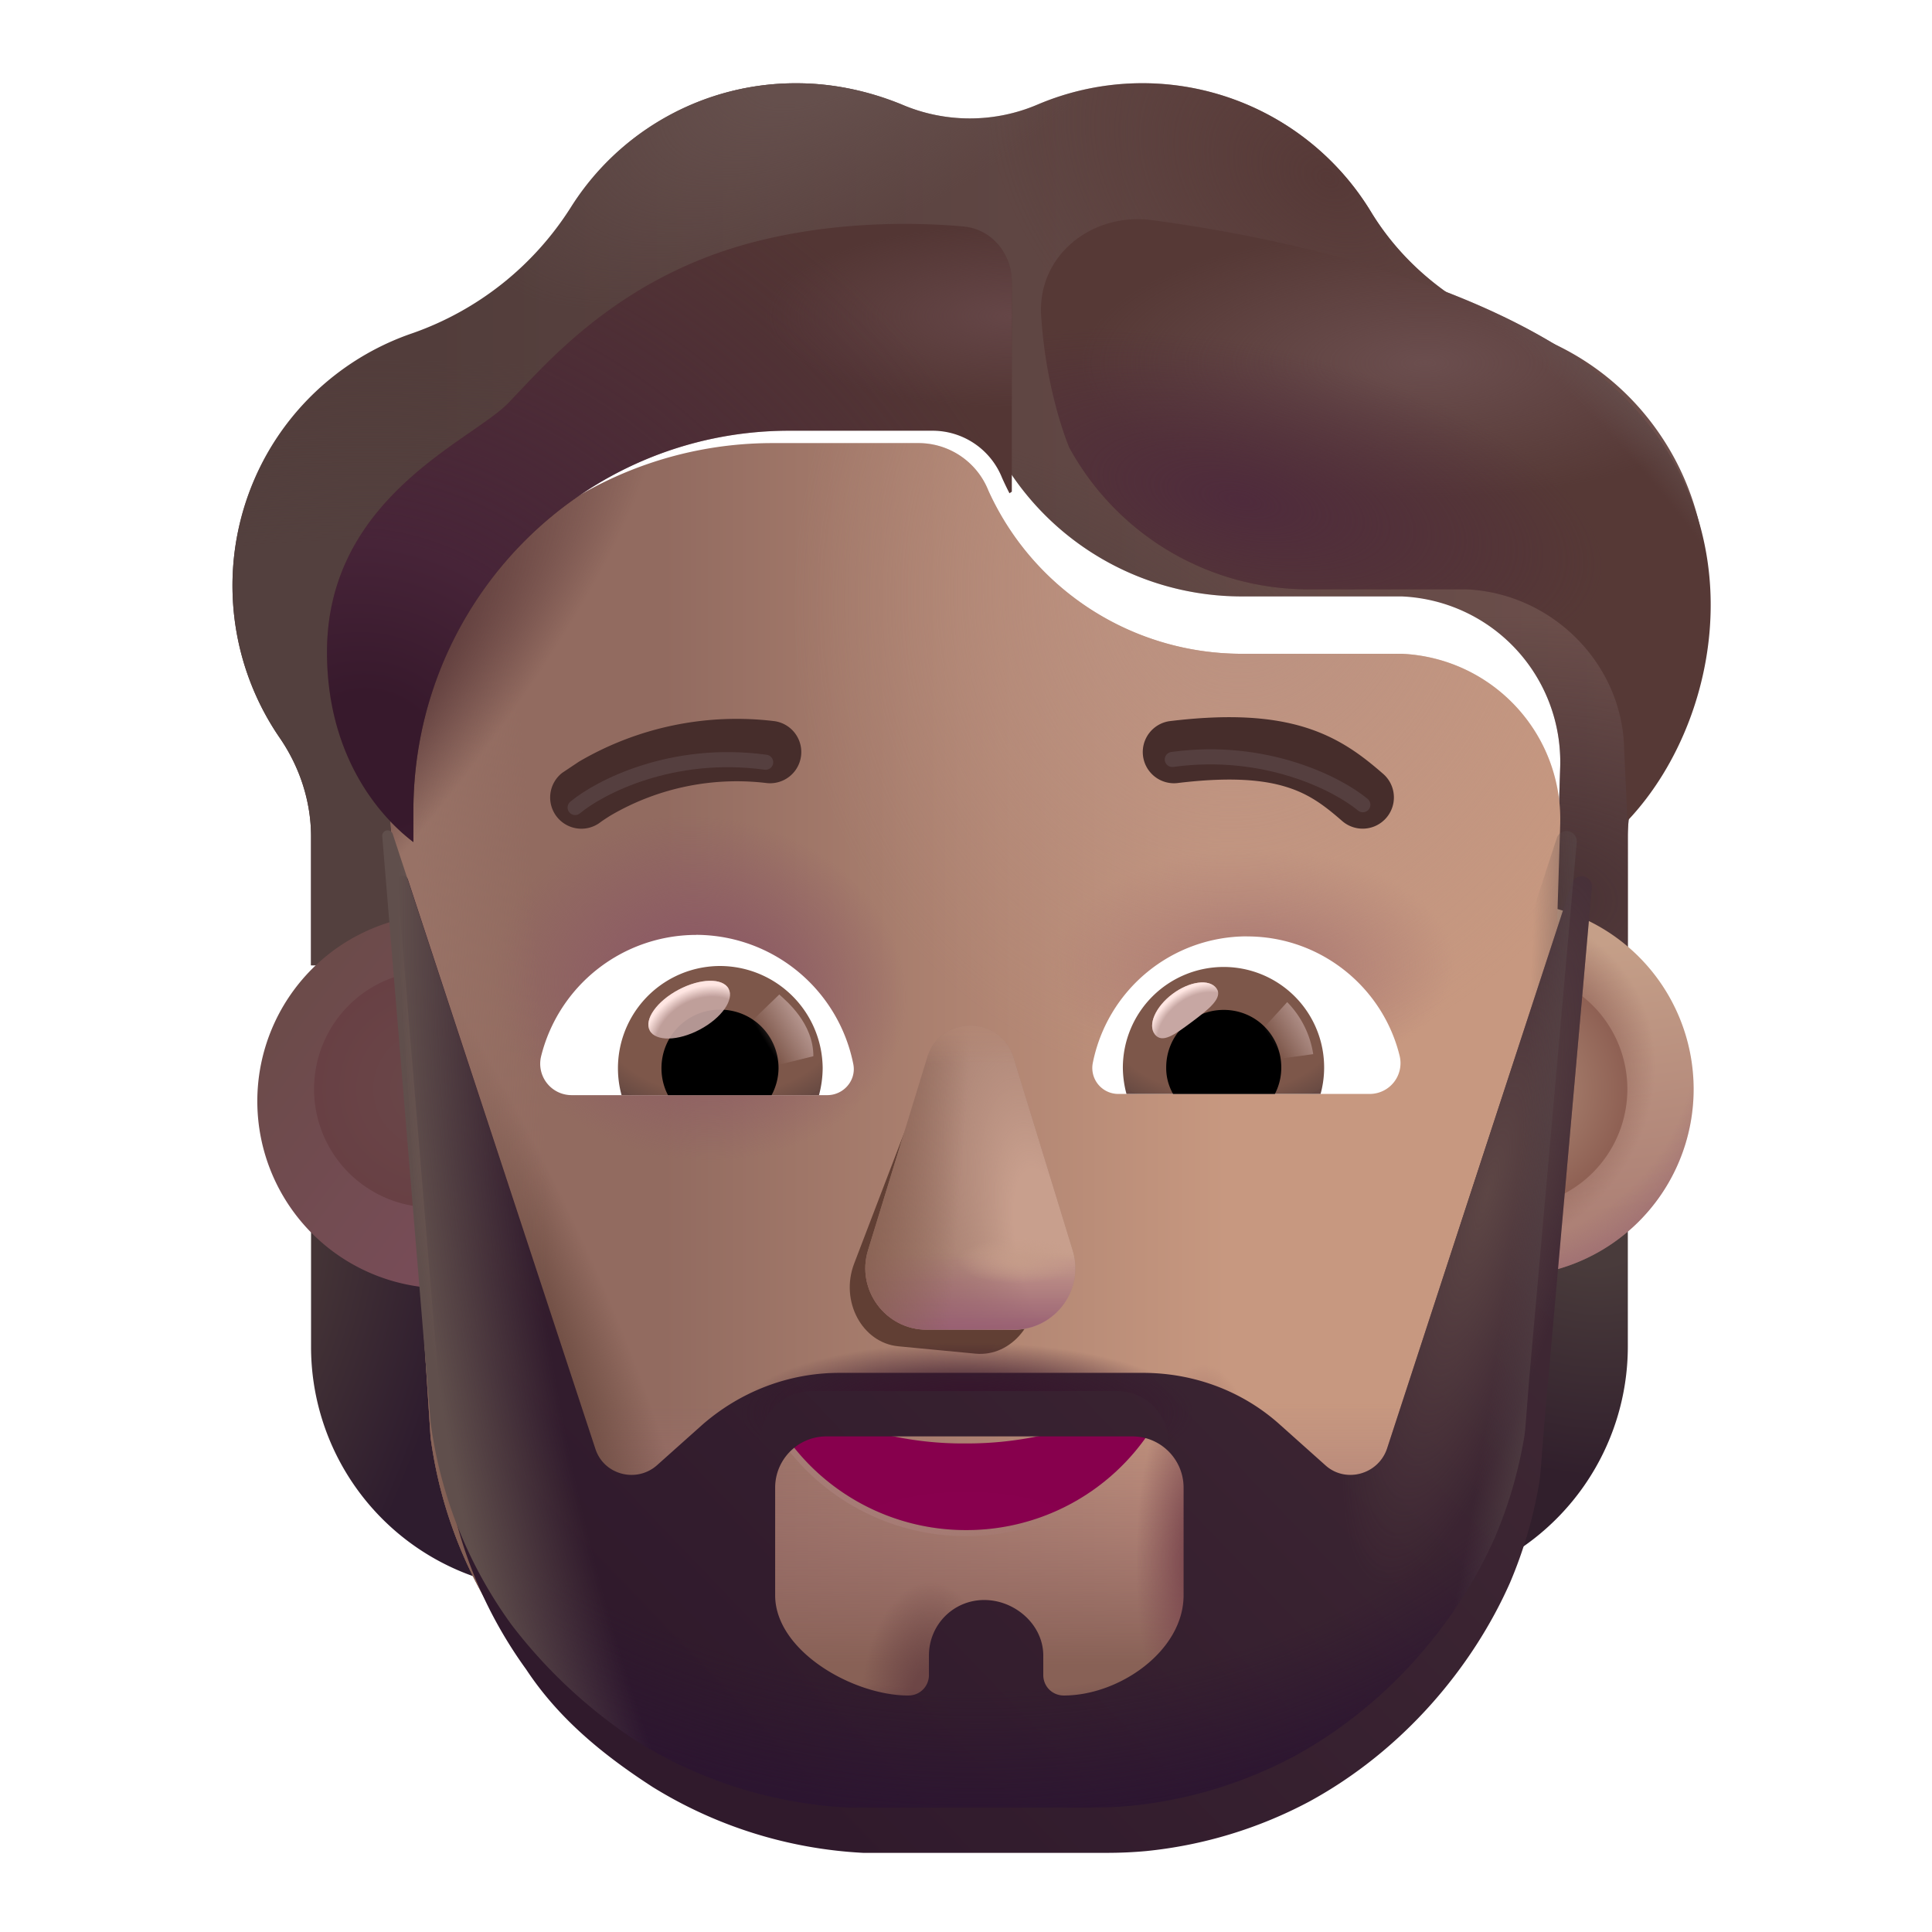 <svg xmlns="http://www.w3.org/2000/svg" fill="none" viewBox="0 0 32 32"><path fill="url(#person-beard-medium_svg__a)" d="M24.339 26.084a4.04 4.04 0 0 0 2.623-3.785v-2.3H24.34z"/><g filter="url(#person-beard-medium_svg__b)"><path fill="url(#person-beard-medium_svg__c)" d="M6.685 16.689H5.152v-2.13c0-.59-.19-1.16-.52-1.64a4.45 4.45 0 0 1-.27-4.59 4.4 4.4 0 0 1 2.47-2.11 5.1 5.1 0 0 0 2.62-2.08 4.4 4.4 0 0 1 3.74-2.06c.61 0 1.2.13 1.74.35.72.31 1.54.31 2.26 0a4.432 4.432 0 0 1 5.51 1.77c.58.96 1.51 1.65 2.57 2.01.98.33 1.84 1 2.4 1.97a4.43 4.43 0 0 1-.2 4.74c-.33.48-.51 1.06-.51 1.64v2.13H25.71l.105-1.69h-.023l.05-1.6a2.745 2.745 0 0 0-2.62-2.82h-2.65c-1.81 0-3.45-1.05-4.2-2.7-.19-.48-.65-.79-1.16-.79h-2.42a6.33 6.33 0 0 0-6.328 6.193z"/><path fill="url(#person-beard-medium_svg__d)" d="M6.685 16.689H5.152v-2.13c0-.59-.19-1.16-.52-1.64a4.45 4.45 0 0 1-.27-4.59 4.4 4.4 0 0 1 2.47-2.11 5.1 5.1 0 0 0 2.62-2.08 4.4 4.4 0 0 1 3.74-2.06c.61 0 1.2.13 1.74.35.72.31 1.54.31 2.26 0a4.432 4.432 0 0 1 5.51 1.77c.58.96 1.51 1.65 2.57 2.01.98.33 1.84 1 2.4 1.97a4.43 4.43 0 0 1-.2 4.74c-.33.48-.51 1.06-.51 1.64v2.13H25.71l.105-1.69h-.023l.05-1.6a2.745 2.745 0 0 0-2.62-2.82h-2.65c-1.81 0-3.45-1.05-4.2-2.7-.19-.48-.65-.79-1.16-.79h-2.42a6.33 6.33 0 0 0-6.328 6.193z"/><path fill="url(#person-beard-medium_svg__e)" d="M6.685 16.689H5.152v-2.13c0-.59-.19-1.16-.52-1.64a4.45 4.45 0 0 1-.27-4.59 4.4 4.4 0 0 1 2.47-2.11 5.1 5.1 0 0 0 2.62-2.08 4.4 4.4 0 0 1 3.74-2.06c.61 0 1.2.13 1.74.35.72.31 1.54.31 2.26 0a4.432 4.432 0 0 1 5.51 1.77c.58.96 1.51 1.65 2.57 2.01.98.33 1.84 1 2.4 1.97a4.43 4.43 0 0 1-.2 4.74c-.33.48-.51 1.06-.51 1.64v2.13H25.71l.105-1.69h-.023l.05-1.6a2.745 2.745 0 0 0-2.62-2.82h-2.65c-1.81 0-3.45-1.05-4.2-2.7-.19-.48-.65-.79-1.16-.79h-2.42a6.33 6.33 0 0 0-6.328 6.193z"/><path fill="url(#person-beard-medium_svg__f)" d="M6.685 16.689H5.152v-2.13c0-.59-.19-1.16-.52-1.64a4.45 4.45 0 0 1-.27-4.59 4.4 4.4 0 0 1 2.47-2.11 5.1 5.1 0 0 0 2.62-2.08 4.4 4.4 0 0 1 3.74-2.06c.61 0 1.2.13 1.74.35.72.31 1.54.31 2.26 0a4.432 4.432 0 0 1 5.51 1.77c.58.96 1.51 1.65 2.57 2.01.98.33 1.84 1 2.4 1.97a4.43 4.43 0 0 1-.2 4.74c-.33.48-.51 1.06-.51 1.64v2.13H25.71l.105-1.69h-.023l.05-1.6a2.745 2.745 0 0 0-2.62-2.82h-2.65c-1.81 0-3.45-1.05-4.2-2.7-.19-.48-.65-.79-1.16-.79h-2.42a6.33 6.33 0 0 0-6.328 6.193z"/><path fill="url(#person-beard-medium_svg__g)" d="M6.685 16.689H5.152v-2.13c0-.59-.19-1.16-.52-1.64a4.45 4.45 0 0 1-.27-4.59 4.4 4.4 0 0 1 2.47-2.11 5.1 5.1 0 0 0 2.62-2.08 4.4 4.4 0 0 1 3.74-2.06c.61 0 1.2.13 1.74.35.72.31 1.54.31 2.26 0a4.432 4.432 0 0 1 5.51 1.77c.58.96 1.51 1.65 2.57 2.01.98.33 1.84 1 2.4 1.97a4.43 4.43 0 0 1-.2 4.74c-.33.48-.51 1.06-.51 1.64v2.13H25.71l.105-1.69h-.023l.05-1.6a2.745 2.745 0 0 0-2.62-2.82h-2.65c-1.81 0-3.45-1.05-4.2-2.7-.19-.48-.65-.79-1.16-.79h-2.42a6.33 6.33 0 0 0-6.328 6.193z"/></g><path fill="url(#person-beard-medium_svg__h)" d="M9.122 19.999h-3.97v2.3a4.03 4.03 0 0 0 2.72 3.82l1.25.433z"/><g filter="url(#person-beard-medium_svg__i)"><path fill="url(#person-beard-medium_svg__j)" d="M7.162 21.139a3.1 3.1 0 1 0 0-6.2 3.1 3.1 0 0 0 0 6.2"/></g><path fill="url(#person-beard-medium_svg__k)" d="M24.952 21.139a3.1 3.1 0 1 0 0-6.2 3.1 3.1 0 0 0 0 6.2"/><path fill="url(#person-beard-medium_svg__l)" d="M24.952 21.139a3.1 3.1 0 1 0 0-6.2 3.1 3.1 0 0 0 0 6.2"/><path fill="url(#person-beard-medium_svg__m)" d="M24.952 21.139a3.1 3.1 0 1 0 0-6.2 3.1 3.1 0 0 0 0 6.2"/><g filter="url(#person-beard-medium_svg__n)"><path fill="url(#person-beard-medium_svg__o)" d="M24.952 19.996a1.958 1.958 0 1 0 0-3.915 1.958 1.958 0 0 0 0 3.915"/></g><g filter="url(#person-beard-medium_svg__p)"><path fill="url(#person-beard-medium_svg__q)" d="M7.162 19.999a1.96 1.96 0 1 0 0-3.92 1.96 1.96 0 0 0 0 3.92"/></g><g filter="url(#person-beard-medium_svg__r)"><path fill="url(#person-beard-medium_svg__s)" d="M6.464 13.282a6.33 6.33 0 0 1 6.328-6.193h2.42c.51 0 .97.31 1.16.79.75 1.65 2.39 2.7 4.2 2.7h2.65c1.49.07 2.66 1.31 2.62 2.82l-.05 1.6h.023l-.625 8.56c-.49 3.66-3.518 6.39-7.208 6.39h-3.55c-3.69 0-6.81-2.73-7.3-6.39z"/><path fill="url(#person-beard-medium_svg__t)" d="M6.464 13.282a6.33 6.33 0 0 1 6.328-6.193h2.42c.51 0 .97.31 1.16.79.75 1.65 2.39 2.7 4.2 2.7h2.65c1.49.07 2.66 1.31 2.62 2.82l-.05 1.6h.023l-.625 8.56c-.49 3.66-3.518 6.39-7.208 6.39h-3.55c-3.69 0-6.81-2.73-7.3-6.39z"/><path fill="url(#person-beard-medium_svg__u)" d="M6.464 13.282a6.33 6.33 0 0 1 6.328-6.193h2.42c.51 0 .97.31 1.16.79.75 1.65 2.39 2.7 4.2 2.7h2.65c1.49.07 2.66 1.31 2.62 2.82l-.05 1.6h.023l-.625 8.56c-.49 3.66-3.518 6.39-7.208 6.39h-3.55c-3.69 0-6.81-2.73-7.3-6.39z"/><path fill="url(#person-beard-medium_svg__v)" d="M6.464 13.282a6.33 6.33 0 0 1 6.328-6.193h2.42c.51 0 .97.31 1.16.79.75 1.65 2.39 2.7 4.2 2.7h2.65c1.49.07 2.66 1.31 2.62 2.82l-.05 1.6h.023l-.625 8.56c-.49 3.66-3.518 6.39-7.208 6.39h-3.55c-3.69 0-6.81-2.73-7.3-6.39z"/><path fill="url(#person-beard-medium_svg__w)" d="M6.464 13.282a6.33 6.33 0 0 1 6.328-6.193h2.42c.51 0 .97.31 1.16.79.75 1.65 2.39 2.7 4.2 2.7h2.65c1.49.07 2.66 1.31 2.62 2.82l-.05 1.6h.023l-.625 8.56c-.49 3.66-3.518 6.39-7.208 6.39h-3.55c-3.69 0-6.81-2.73-7.3-6.39z"/><path fill="url(#person-beard-medium_svg__x)" d="M6.464 13.282a6.33 6.33 0 0 1 6.328-6.193h2.42c.51 0 .97.31 1.16.79.75 1.65 2.39 2.7 4.2 2.7h2.65c1.49.07 2.66 1.31 2.62 2.82l-.05 1.6h.023l-.625 8.56c-.49 3.66-3.518 6.39-7.208 6.39h-3.55c-3.69 0-6.81-2.73-7.3-6.39z"/><path fill="url(#person-beard-medium_svg__y)" d="M6.464 13.282a6.33 6.33 0 0 1 6.328-6.193h2.42c.51 0 .97.31 1.16.79.75 1.65 2.39 2.7 4.2 2.7h2.65c1.49.07 2.66 1.31 2.62 2.82l-.05 1.6h.023l-.625 8.56c-.49 3.66-3.518 6.39-7.208 6.39h-3.55c-3.69 0-6.81-2.73-7.3-6.39z"/><path fill="url(#person-beard-medium_svg__z)" d="M6.464 13.282a6.33 6.33 0 0 1 6.328-6.193h2.42c.51 0 .97.31 1.16.79.75 1.65 2.39 2.7 4.2 2.7h2.65c1.49.07 2.66 1.31 2.62 2.82l-.05 1.6h.023l-.625 8.56c-.49 3.66-3.518 6.39-7.208 6.39h-3.55c-3.69 0-6.81-2.73-7.3-6.39z"/><path fill="url(#person-beard-medium_svg__A)" d="M6.464 13.282a6.33 6.33 0 0 1 6.328-6.193h2.42c.51 0 .97.31 1.16.79.75 1.65 2.39 2.7 4.2 2.7h2.65c1.49.07 2.66 1.31 2.62 2.82l-.05 1.6h.023l-.625 8.56c-.49 3.66-3.518 6.39-7.208 6.39h-3.55c-3.69 0-6.81-2.73-7.3-6.39z"/><path fill="url(#person-beard-medium_svg__B)" d="M6.464 13.282a6.33 6.33 0 0 1 6.328-6.193h2.42c.51 0 .97.31 1.16.79.75 1.65 2.39 2.7 4.2 2.7h2.65c1.49.07 2.66 1.31 2.62 2.82l-.05 1.6h.023l-.625 8.56c-.49 3.66-3.518 6.39-7.208 6.39h-3.55c-3.69 0-6.81-2.73-7.3-6.39z"/></g><g filter="url(#person-beard-medium_svg__C)"><path fill="#613F34" d="m15.31 17.89-1.163 3.04c-.237.622.133 1.311.732 1.369l1.278.122c.6.058 1.093-.549.978-1.204l-.564-3.205c-.128-.706-1.009-.79-1.26-.121"/></g><g filter="url(#person-beard-medium_svg__D)"><path stroke="url(#person-beard-medium_svg__E)" stroke-width=".1" d="M19.112 23.702c.188-.289-.143-.647-.445-.489-.79.414-1.69.645-2.676.645a5.6 5.6 0 0 1-2.651-.644h-.002a.35.35 0 0 0-.414.071.33.33 0 0 0-.03.417 3.69 3.69 0 0 0 3.109 1.691c1.306 0 2.45-.671 3.11-1.69Zm0 0-.042-.027.042.027Z"/></g><path fill="url(#person-beard-medium_svg__F)" d="M15.99 23.908a5.64 5.64 0 0 1-2.674-.65c-.27-.135-.552.16-.38.417a3.64 3.64 0 0 0 3.067 1.668 3.64 3.64 0 0 0 3.067-1.668c.16-.245-.122-.552-.38-.417a5.8 5.8 0 0 1-2.7.65"/><g filter="url(#person-beard-medium_svg__G)"><path fill="#462D2B" d="M22.81 13.018c-.327-.284-.707-.586-1.282-.767-.567-.178-1.278-.226-2.26-.106a.517.517 0 0 0 .125 1.026c.897-.11 1.447-.053 1.824.067.37.116.62.304.913.56a.517.517 0 1 0 .68-.78"/></g><g filter="url(#person-beard-medium_svg__H)"><path fill="#462D2B" d="M9.49 12.815a5.171 5.171 0 0 1 3.242-.67.517.517 0 0 1-.125 1.026 4.14 4.14 0 0 0-2.585.531 3 3 0 0 0-.171.112l-.005.004A.517.517 0 0 1 9.213 13z"/></g><g filter="url(#person-beard-medium_svg__I)"><path fill="#533634" d="M16.32 7.97a5 5 0 0 1-.123-.256 1.24 1.24 0 0 0-1.147-.78h-2.373c-3.442 0-6.23 2.82-6.23 6.3v.513c-.634-.482-1.431-1.5-1.431-3.146 0-1.999 1.457-3.009 2.387-3.653.262-.182.483-.335.616-.472l.186-.196c.652-.69 1.813-1.922 3.84-2.46 1.299-.345 2.62-.349 3.512-.269.47.042.802.45.802.923v3.47z"/><path fill="url(#person-beard-medium_svg__J)" d="M16.32 7.97a5 5 0 0 1-.123-.256 1.24 1.24 0 0 0-1.147-.78h-2.373c-3.442 0-6.23 2.82-6.23 6.3v.513c-.634-.482-1.431-1.5-1.431-3.146 0-1.999 1.457-3.009 2.387-3.653.262-.182.483-.335.616-.472l.186-.196c.652-.69 1.813-1.922 3.84-2.46 1.299-.345 2.62-.349 3.512-.269.47.042.802.45.802.923v3.47z"/><path fill="url(#person-beard-medium_svg__K)" d="M16.32 7.97a5 5 0 0 1-.123-.256 1.24 1.24 0 0 0-1.147-.78h-2.373c-3.442 0-6.23 2.82-6.23 6.3v.513c-.634-.482-1.431-1.5-1.431-3.146 0-1.999 1.457-3.009 2.387-3.653.262-.182.483-.335.616-.472l.186-.196c.652-.69 1.813-1.922 3.84-2.46 1.299-.345 2.62-.349 3.512-.269.47.042.802.45.802.923v3.47z"/></g><g filter="url(#person-beard-medium_svg__L)"><path fill="#563936" d="m25.956 14.096-.055-1.177c-.02-1.424-1.196-2.598-2.62-2.658h-2.61a4.51 4.51 0 0 1-3.96-2.348s-.382-.885-.466-2.18c-.066-1.001.84-1.718 1.834-1.587 2.066.274 4.934.919 6.905 2.204 3.253 2.122 2.683 5.945.971 7.746"/><path fill="url(#person-beard-medium_svg__M)" d="m25.956 14.096-.055-1.177c-.02-1.424-1.196-2.598-2.62-2.658h-2.61a4.51 4.51 0 0 1-3.96-2.348s-.382-.885-.466-2.18c-.066-1.001.84-1.718 1.834-1.587 2.066.274 4.934.919 6.905 2.204 3.253 2.122 2.683 5.945.971 7.746"/><path fill="url(#person-beard-medium_svg__N)" d="m25.956 14.096-.055-1.177c-.02-1.424-1.196-2.598-2.62-2.658h-2.61a4.51 4.51 0 0 1-3.96-2.348s-.382-.885-.466-2.18c-.066-1.001.84-1.718 1.834-1.587 2.066.274 4.934.919 6.905 2.204 3.253 2.122 2.683 5.945.971 7.746"/><path fill="url(#person-beard-medium_svg__O)" d="m25.956 14.096-.055-1.177c-.02-1.424-1.196-2.598-2.62-2.658h-2.61a4.51 4.51 0 0 1-3.96-2.348s-.382-.885-.466-2.18c-.066-1.001.84-1.718 1.834-1.587 2.066.274 4.934.919 6.905 2.204 3.253 2.122 2.683 5.945.971 7.746"/></g><g filter="url(#person-beard-medium_svg__P)"><path fill="#A37B6B" d="m15.357 17.516-.98 3.193c-.2.652.29 1.315.97 1.315h1.45c.68 0 1.17-.663.97-1.315l-.98-3.193c-.22-.703-1.22-.703-1.43 0"/><path fill="url(#person-beard-medium_svg__Q)" d="m15.357 17.516-.98 3.193c-.2.652.29 1.315.97 1.315h1.45c.68 0 1.17-.663.97-1.315l-.98-3.193c-.22-.703-1.22-.703-1.43 0"/><path fill="url(#person-beard-medium_svg__R)" d="m15.357 17.516-.98 3.193c-.2.652.29 1.315.97 1.315h1.45c.68 0 1.17-.663.97-1.315l-.98-3.193c-.22-.703-1.22-.703-1.43 0"/><path fill="url(#person-beard-medium_svg__S)" d="m15.357 17.516-.98 3.193c-.2.652.29 1.315.97 1.315h1.45c.68 0 1.17-.663.97-1.315l-.98-3.193c-.22-.703-1.22-.703-1.43 0"/><path fill="url(#person-beard-medium_svg__T)" d="m15.357 17.516-.98 3.193c-.2.652.29 1.315.97 1.315h1.45c.68 0 1.17-.663.97-1.315l-.98-3.193c-.22-.703-1.22-.703-1.43 0"/><path fill="url(#person-beard-medium_svg__U)" d="m15.357 17.516-.98 3.193c-.2.652.29 1.315.97 1.315h1.45c.68 0 1.17-.663.97-1.315l-.98-3.193c-.22-.703-1.22-.703-1.43 0"/></g><path fill="#fff" d="M20.655 15.51c1.218 0 2.246.839 2.526 1.973a.51.51 0 0 1-.5.636h-4.159a.43.43 0 0 1-.423-.507 2.606 2.606 0 0 1 2.556-2.103"/><path fill="url(#person-beard-medium_svg__V)" d="M20.27 16.016a1.664 1.664 0 0 1 1.603 2.103h-3.215a1.7 1.7 0 0 1-.06-.44 1.67 1.67 0 0 1 1.671-1.663"/><path fill="#000" d="M19.316 17.68c0-.53.424-.953.953-.953.53 0 .953.423.953.953a.94.94 0 0 1-.106.439H19.43a.86.86 0 0 1-.114-.44"/><g filter="url(#person-beard-medium_svg__W)"><path fill="#C7A7A3" d="M20.147 16.368c.118.158-.13.352-.411.562-.282.21-.49.36-.61.2-.118-.158.014-.457.296-.668.282-.21.606-.253.725-.094"/><path fill="url(#person-beard-medium_svg__X)" d="M20.147 16.368c.118.158-.13.352-.411.562-.282.21-.49.36-.61.2-.118-.158.014-.457.296-.668.282-.21.606-.253.725-.094"/></g><g filter="url(#person-beard-medium_svg__Y)"><path fill="url(#person-beard-medium_svg__Z)" d="M21.751 17.46a1.57 1.57 0 0 0-.431-.862l-.485.532.22.425z"/></g><path fill="#fff" d="M11.533 15.485a2.65 2.65 0 0 0-2.57 2.008.52.52 0 0 0 .508.646h4.232c.27 0 .485-.246.43-.516a2.66 2.66 0 0 0-2.6-2.139"/><path fill="url(#person-beard-medium_svg__aa)" d="M11.926 16a1.693 1.693 0 0 0-1.631 2.139h3.27q.059-.218.061-.446a1.704 1.704 0 0 0-1.7-1.693"/><path fill="#000" d="M12.895 17.693c0-.539-.43-.97-.97-.97-.538 0-.969.431-.969.97 0 .161.039.315.108.446h1.716a.96.96 0 0 0 .115-.446"/><g filter="url(#person-beard-medium_svg__ab)"><path fill="url(#person-beard-medium_svg__ac)" d="M13.472 17.494c0-.547-.445-.912-.565-1.022l-.547.529.337.685z"/></g><g filter="url(#person-beard-medium_svg__ad)" transform="rotate(-27.914 11.415 16.723)"><ellipse cx="11.415" cy="16.723" fill="#C7A7A3" fill-opacity=".9" rx=".739" ry=".374"/><ellipse cx="11.415" cy="16.723" fill="url(#person-beard-medium_svg__ae)" rx=".739" ry=".374"/></g><g fill-rule="evenodd" clip-rule="evenodd" filter="url(#person-beard-medium_svg__af)"><path fill="url(#person-beard-medium_svg__ag)" d="M6.42 13.753a.09.09 0 0 0-.089.097l.801 9.708a7.35 7.35 0 0 0 1.334 3.344c.54.817 1.272 1.414 2.09 1.944a7.34 7.34 0 0 0 3.49 1.093h4.036q.335 0 .657-.03a7.3 7.3 0 0 0 2.69-.816c1.56-.848 2.71-2.227 3.33-3.625.226-.53.392-1.094.49-1.683a5 5 0 0 0 .023-.227l.054-.695.79-8.916a.17.17 0 0 0-.33-.068l-3.064 9.37c-.15.43-.69.57-1.02.27l-.75-.67c-.62-.56-1.43-.86-2.27-.86h-5.03c-.84 0-1.64.31-2.27.86l-.75.67c-.34.3-.88.16-1.02-.27l-3.107-9.435a.09.09 0 0 0-.085-.061m6.169 11.92v-1.782c0-.47.38-.85.85-.85h5.065c.47 0 .85.38.85.85v1.782c0 .92-1.064 1.66-1.984 1.66-.19 0-.34-.15-.34-.34v-.322c0-.51-.468-.92-.978-.92s-.916.41-.916.92v.322c0 .19-.15.34-.34.34-.92 0-2.207-.74-2.207-1.66"/><path fill="url(#person-beard-medium_svg__ah)" d="M6.42 13.753a.09.09 0 0 0-.089.097l.801 9.708a7.35 7.35 0 0 0 1.334 3.344c.54.817 1.272 1.414 2.09 1.944a7.34 7.34 0 0 0 3.49 1.093h4.036q.335 0 .657-.03a7.3 7.3 0 0 0 2.69-.816c1.56-.848 2.71-2.227 3.33-3.625.226-.53.392-1.094.49-1.683a5 5 0 0 0 .023-.227l.054-.695.79-8.916a.17.17 0 0 0-.33-.068l-3.064 9.37c-.15.43-.69.57-1.02.27l-.75-.67c-.62-.56-1.43-.86-2.27-.86h-5.03c-.84 0-1.64.31-2.27.86l-.75.67c-.34.3-.88.16-1.02-.27l-3.107-9.435a.09.09 0 0 0-.085-.061m6.169 11.92v-1.782c0-.47.38-.85.85-.85h5.065c.47 0 .85.38.85.85v1.782c0 .92-1.064 1.66-1.984 1.66-.19 0-.34-.15-.34-.34v-.322c0-.51-.468-.92-.978-.92s-.916.41-.916.92v.322c0 .19-.15.34-.34.34-.92 0-2.207-.74-2.207-1.66"/></g><path fill="url(#person-beard-medium_svg__ai)" fill-rule="evenodd" d="M6.42 13.753a.09.09 0 0 0-.089.097l.801 9.708a7.35 7.35 0 0 0 1.334 3.344 8.4 8.4 0 0 0 2.09 1.944 7.34 7.34 0 0 0 3.49 1.093h4.036q.335 0 .657-.03a7.3 7.3 0 0 0 2.69-.816c1.56-.848 2.71-2.227 3.33-3.625.226-.53.392-1.094.49-1.683a5 5 0 0 0 .023-.227l.054-.695.79-8.916a.17.17 0 0 0-.33-.068l-3.064 9.37c-.15.43-.69.57-1.02.27l-.75-.67c-.62-.56-1.43-.86-2.27-.86h-5.03c-.84 0-1.64.31-2.27.86l-.75.67c-.34.3-.88.16-1.02-.27l-3.107-9.435a.09.09 0 0 0-.085-.061m6.169 11.92v-1.782c0-.47.38-.85.85-.85h5.065c.47 0 .85.38.85.85v1.782c0 .92-1.064 1.66-1.984 1.66-.19 0-.34-.15-.34-.34v-.322c0-.51-.468-.92-.978-.92s-.916.41-.916.92v.322c0 .19-.15.34-.34.34-.92 0-2.207-.74-2.207-1.66" clip-rule="evenodd"/><path fill="url(#person-beard-medium_svg__aj)" fill-rule="evenodd" d="M6.42 13.753a.09.09 0 0 0-.089.097l.801 9.708a7.35 7.35 0 0 0 1.334 3.344 8.4 8.4 0 0 0 2.09 1.944 7.34 7.34 0 0 0 3.49 1.093h4.036q.335 0 .657-.03a7.3 7.3 0 0 0 2.69-.816c1.56-.848 2.71-2.227 3.33-3.625.226-.53.392-1.094.49-1.683a5 5 0 0 0 .023-.227l.054-.695.79-8.916a.17.17 0 0 0-.33-.068l-3.064 9.37c-.15.43-.69.57-1.02.27l-.75-.67c-.62-.56-1.43-.86-2.27-.86h-5.03c-.84 0-1.64.31-2.27.86l-.75.67c-.34.3-.88.16-1.02-.27l-3.107-9.435a.09.09 0 0 0-.085-.061m6.169 11.92v-1.782c0-.47.38-.85.85-.85h5.065c.47 0 .85.38.85.85v1.782c0 .92-1.064 1.66-1.984 1.66-.19 0-.34-.15-.34-.34v-.322c0-.51-.468-.92-.978-.92s-.916.41-.916.92v.322c0 .19-.15.34-.34.34-.92 0-2.207-.74-2.207-1.66" clip-rule="evenodd"/><path fill="url(#person-beard-medium_svg__ak)" fill-rule="evenodd" d="M6.42 13.753a.09.09 0 0 0-.089.097l.801 9.708a7.35 7.35 0 0 0 1.334 3.344 8.4 8.4 0 0 0 2.09 1.944 7.34 7.34 0 0 0 3.49 1.093h4.036q.335 0 .657-.03a7.3 7.3 0 0 0 2.69-.816c1.56-.848 2.71-2.227 3.33-3.625.226-.53.392-1.094.49-1.683a5 5 0 0 0 .023-.227l.054-.695.79-8.916a.17.17 0 0 0-.33-.068l-3.064 9.37c-.15.43-.69.57-1.02.27l-.75-.67c-.62-.56-1.43-.86-2.27-.86h-5.03c-.84 0-1.64.31-2.27.86l-.75.67c-.34.3-.88.16-1.02-.27l-3.107-9.435a.09.09 0 0 0-.085-.061m6.169 11.92v-1.782c0-.47.38-.85.85-.85h5.065c.47 0 .85.38.85.85v1.782c0 .92-1.064 1.66-1.984 1.66-.19 0-.34-.15-.34-.34v-.322c0-.51-.468-.92-.978-.92s-.916.41-.916.92v.322c0 .19-.15.34-.34.34-.92 0-2.207-.74-2.207-1.66" clip-rule="evenodd"/><path fill="url(#person-beard-medium_svg__al)" fill-rule="evenodd" d="M6.42 13.753a.09.09 0 0 0-.089.097l.801 9.708a7.35 7.35 0 0 0 1.334 3.344 8.4 8.4 0 0 0 2.09 1.944 7.34 7.34 0 0 0 3.49 1.093h4.036q.335 0 .657-.03a7.3 7.3 0 0 0 2.69-.816c1.56-.848 2.71-2.227 3.33-3.625.226-.53.392-1.094.49-1.683a5 5 0 0 0 .023-.227l.054-.695.79-8.916a.17.17 0 0 0-.33-.068l-3.064 9.37c-.15.43-.69.57-1.02.27l-.75-.67c-.62-.56-1.43-.86-2.27-.86h-5.03c-.84 0-1.64.31-2.27.86l-.75.67c-.34.3-.88.16-1.02-.27l-3.107-9.435a.09.09 0 0 0-.085-.061m6.169 11.92v-1.782c0-.47.38-.85.85-.85h5.065c.47 0 .85.38.85.85v1.782c0 .92-1.064 1.66-1.984 1.66-.19 0-.34-.15-.34-.34v-.322c0-.51-.468-.92-.978-.92s-.916.41-.916.92v.322c0 .19-.15.34-.34.34-.92 0-2.207-.74-2.207-1.66" clip-rule="evenodd"/><g filter="url(#person-beard-medium_svg__am)"><path stroke="#553F3F" stroke-linecap="round" stroke-width=".25" d="M9.526 13.375c.406-.338 1.606-.962 3.156-.75"/></g><g filter="url(#person-beard-medium_svg__an)"><path stroke="#553F3F" stroke-linecap="round" stroke-width=".25" d="M22.573 13.329c-.406-.339-1.606-.963-3.156-.75"/></g><defs><radialGradient id="person-beard-medium_svg__a" cx="0" cy="0" r="1" gradientTransform="matrix(-1.465 4.166 -4.752 -1.671 26.32 19.998)" gradientUnits="userSpaceOnUse"><stop offset=".215" stop-color="#493B3B"/><stop offset="1" stop-color="#311F2C"/></radialGradient><radialGradient id="person-beard-medium_svg__d" cx="0" cy="0" r="1" gradientTransform="matrix(0 -6.511 16.793 0 6.139 13.152)" gradientUnits="userSpaceOnUse"><stop offset=".536" stop-color="#53403E"/><stop offset="1" stop-color="#53403E" stop-opacity="0"/></radialGradient><radialGradient id="person-beard-medium_svg__e" cx="0" cy="0" r="1" gradientTransform="matrix(.216 -4.672 8.442 .391 25.276 15.589)" gradientUnits="userSpaceOnUse"><stop stop-color="#473033"/><stop offset="1" stop-color="#473033" stop-opacity="0"/></radialGradient><radialGradient id="person-beard-medium_svg__f" cx="0" cy="0" r="1" gradientTransform="rotate(-150.307 11.48 -1.087)scale(6.004 4.364)" gradientUnits="userSpaceOnUse"><stop stop-color="#563937"/><stop offset="1" stop-color="#563937" stop-opacity="0"/></radialGradient><radialGradient id="person-beard-medium_svg__g" cx="0" cy="0" r="1" gradientTransform="matrix(1.717 2.743 -6.407 4.01 14.34 .956)" gradientUnits="userSpaceOnUse"><stop offset=".287" stop-color="#654F4C"/><stop offset="1" stop-color="#654F4C" stop-opacity="0"/></radialGradient><radialGradient id="person-beard-medium_svg__h" cx="0" cy="0" r="1" gradientTransform="rotate(13.269 -88.505 28.994)scale(4.491 10.821)" gradientUnits="userSpaceOnUse"><stop stop-color="#4C3C39"/><stop offset=".746" stop-color="#2E1C2E"/></radialGradient><radialGradient id="person-beard-medium_svg__l" cx="0" cy="0" r="1" gradientTransform="matrix(-.469 5 -5.42 -.508 24.307 17.203)" gradientUnits="userSpaceOnUse"><stop offset=".69" stop-color="#976571" stop-opacity="0"/><stop offset=".902" stop-color="#976571"/></radialGradient><radialGradient id="person-beard-medium_svg__m" cx="0" cy="0" r="1" gradientTransform="matrix(1.938 -2.266 2.053 1.756 24.594 17.938)" gradientUnits="userSpaceOnUse"><stop offset=".564" stop-color="#8F6156"/><stop offset="1" stop-color="#8F6156" stop-opacity="0"/></radialGradient><radialGradient id="person-beard-medium_svg__o" cx="0" cy="0" r="1" gradientTransform="translate(24.952 18.038)scale(1.958)" gradientUnits="userSpaceOnUse"><stop offset=".337" stop-color="#A8816F"/><stop offset="1" stop-color="#8F6154"/></radialGradient><radialGradient id="person-beard-medium_svg__q" cx="0" cy="0" r="1" gradientTransform="translate(7.162 18.038)scale(1.96)" gradientUnits="userSpaceOnUse"><stop stop-color="#6A4749"/><stop offset="1" stop-color="#684044"/></radialGradient><radialGradient id="person-beard-medium_svg__u" cx="0" cy="0" r="1" gradientTransform="matrix(.063 -1.961 1.107 .036 15.367 27.911)" gradientUnits="userSpaceOnUse"><stop offset=".247" stop-color="#6D4646"/><stop offset="1" stop-color="#6D4646" stop-opacity="0"/></radialGradient><radialGradient id="person-beard-medium_svg__v" cx="0" cy="0" r="1" gradientTransform="matrix(-1.125 0 0 -3.275 19.938 25.625)" gradientUnits="userSpaceOnUse"><stop offset=".25" stop-color="#7C494F"/><stop offset="1" stop-color="#7C494F" stop-opacity="0"/></radialGradient><radialGradient id="person-beard-medium_svg__w" cx="0" cy="0" r="1" gradientTransform="matrix(0 -1.919 3.328 0 20.768 15.722)" gradientUnits="userSpaceOnUse"><stop offset=".226" stop-color="#AB7871"/><stop offset="1" stop-color="#AB7871" stop-opacity="0"/></radialGradient><radialGradient id="person-beard-medium_svg__x" cx="0" cy="0" r="1" gradientTransform="matrix(.405 -2.821 3.408 .49 11.594 16.125)" gradientUnits="userSpaceOnUse"><stop offset=".316" stop-color="#8D5C64"/><stop offset="1" stop-color="#8D5C64" stop-opacity="0"/></radialGradient><radialGradient id="person-beard-medium_svg__y" cx="0" cy="0" r="1" gradientTransform="matrix(5.938 10.375 -2.833 1.621 5.156 18.688)" gradientUnits="userSpaceOnUse"><stop offset=".605" stop-color="#65453B"/><stop offset="1" stop-color="#65453B" stop-opacity="0"/></radialGradient><radialGradient id="person-beard-medium_svg__z" cx="0" cy="0" r="1" gradientTransform="matrix(3.125 -.219 1.351 19.304 5.646 13.656)" gradientUnits="userSpaceOnUse"><stop offset=".399" stop-color="#987266"/><stop offset="1" stop-color="#987266" stop-opacity="0"/></radialGradient><radialGradient id="person-beard-medium_svg__A" cx="0" cy="0" r="1" gradientTransform="matrix(6.035 -6.963 1.746 1.514 4.643 12.713)" gradientUnits="userSpaceOnUse"><stop offset=".302" stop-color="#533234"/><stop offset="1" stop-color="#533234" stop-opacity="0"/></radialGradient><radialGradient id="person-beard-medium_svg__B" cx="0" cy="0" r="1" gradientTransform="matrix(-2.219 8.469 -7.191 -1.884 20.646 9.031)" gradientUnits="userSpaceOnUse"><stop stop-color="#BA9181"/><stop offset="1" stop-color="#BA9181" stop-opacity="0"/></radialGradient><radialGradient id="person-beard-medium_svg__F" cx="0" cy="0" r="1" gradientTransform="matrix(0 -1.265 3.72 0 16 25.343)" gradientUnits="userSpaceOnUse"><stop stop-color="#88004E"/><stop offset="1" stop-color="#87004D"/></radialGradient><radialGradient id="person-beard-medium_svg__J" cx="0" cy="0" r="1" gradientTransform="matrix(-4.104 0 0 -1.523 16.36 5.032)" gradientUnits="userSpaceOnUse"><stop stop-color="#654647"/><stop offset="1" stop-color="#654647" stop-opacity="0"/></radialGradient><radialGradient id="person-beard-medium_svg__K" cx="0" cy="0" r="1" gradientTransform="matrix(6 -9.5 10.525 6.647 5.762 12.382)" gradientUnits="userSpaceOnUse"><stop offset=".093" stop-color="#37192C"/><stop offset=".311" stop-color="#472438"/><stop offset="1" stop-color="#472438" stop-opacity="0"/></radialGradient><radialGradient id="person-beard-medium_svg__M" cx="0" cy="0" r="1" gradientTransform="matrix(5.702 0 0 2.229 22.602 6.515)" gradientUnits="userSpaceOnUse"><stop stop-color="#6B4E4E"/><stop offset="1" stop-color="#6B4E4E" stop-opacity="0"/></radialGradient><radialGradient id="person-beard-medium_svg__N" cx="0" cy="0" r="1" gradientTransform="rotate(-41.829 26.507 -21.58)scale(7.403 13.554)" gradientUnits="userSpaceOnUse"><stop offset=".857" stop-color="#685351" stop-opacity="0"/><stop offset="1" stop-color="#685351"/></radialGradient><radialGradient id="person-beard-medium_svg__O" cx="0" cy="0" r="1" gradientTransform="rotate(12.654 -29.836 92.495)scale(6.163 2.58)" gradientUnits="userSpaceOnUse"><stop stop-color="#4F2B3C"/><stop offset="1" stop-color="#4F2B3C" stop-opacity="0"/></radialGradient><radialGradient id="person-beard-medium_svg__Q" cx="0" cy="0" r="1" gradientTransform="matrix(-1.656 -7.5 2.651 -.586 17.375 20.781)" gradientUnits="userSpaceOnUse"><stop offset=".188" stop-color="#C89F8D"/><stop offset="1" stop-color="#A17C72" stop-opacity="0"/><stop offset="1" stop-color="#C89F8D" stop-opacity="0"/></radialGradient><radialGradient id="person-beard-medium_svg__U" cx="0" cy="0" r="1" gradientTransform="matrix(0 .378 -1.029 0 16.878 20.882)" gradientUnits="userSpaceOnUse"><stop stop-color="#C59C89"/><stop offset="1" stop-color="#C59C89" stop-opacity="0"/></radialGradient><radialGradient id="person-beard-medium_svg__V" cx="0" cy="0" r="1" gradientTransform="matrix(0 1.513 -2.406 0 20.265 16.905)" gradientUnits="userSpaceOnUse"><stop offset=".802" stop-color="#7D574A"/><stop offset="1" stop-color="#694B43"/><stop offset="1" stop-color="#804D49"/><stop offset="1" stop-color="#664842"/></radialGradient><radialGradient id="person-beard-medium_svg__X" cx="0" cy="0" r="1" gradientTransform="rotate(-127.812 14.098 3.673)scale(.705 .971)" gradientUnits="userSpaceOnUse"><stop offset=".766" stop-color="#FFE6E2" stop-opacity="0"/><stop offset=".966" stop-color="#FFE6E2"/></radialGradient><radialGradient id="person-beard-medium_svg__aa" cx="0" cy="0" r="1" gradientTransform="matrix(0 1.539 -2.448 0 11.93 16.905)" gradientUnits="userSpaceOnUse"><stop offset=".802" stop-color="#7D574A"/><stop offset="1" stop-color="#694B43"/><stop offset="1" stop-color="#804D49"/><stop offset="1" stop-color="#664842"/></radialGradient><radialGradient id="person-beard-medium_svg__ae" cx="0" cy="0" r="1" gradientTransform="matrix(-.015 -.937 1.126 -.018 11.386 17.32)" gradientUnits="userSpaceOnUse"><stop offset=".766" stop-color="#FFE6E2" stop-opacity="0"/><stop offset=".966" stop-color="#FFE6E2"/></radialGradient><radialGradient id="person-beard-medium_svg__ah" cx="0" cy="0" r="1" gradientTransform="rotate(105.353 4.946 18.79)scale(6.763 1.66)" gradientUnits="userSpaceOnUse"><stop stop-color="#5D4645"/><stop offset="1" stop-color="#5D4645" stop-opacity="0"/></radialGradient><radialGradient id="person-beard-medium_svg__ai" cx="0" cy="0" r="1" gradientTransform="matrix(0 11.953 -14.63 0 16.228 18.488)" gradientUnits="userSpaceOnUse"><stop offset=".794" stop-color="#2B1431" stop-opacity="0"/><stop offset="1" stop-color="#2B1431"/></radialGradient><radialGradient id="person-beard-medium_svg__aj" cx="0" cy="0" r="1" gradientTransform="rotate(170.368 8.4 11.228)scale(11.483 23.969)" gradientUnits="userSpaceOnUse"><stop offset=".831" stop-color="#604F4C" stop-opacity="0"/><stop offset="1" stop-color="#604F4C"/></radialGradient><radialGradient id="person-beard-medium_svg__ak" cx="0" cy="0" r="1" gradientTransform="rotate(7.622 -148.707 103.597)scale(13.829 33.329)" gradientUnits="userSpaceOnUse"><stop offset=".901" stop-color="#5B4C4C" stop-opacity="0"/><stop offset="1" stop-color="#5B4C4C"/></radialGradient><radialGradient id="person-beard-medium_svg__al" cx="0" cy="0" r="1" gradientTransform="matrix(0 1.17 -3.779 0 16.015 23.405)" gradientUnits="userSpaceOnUse"><stop offset=".287" stop-color="#36162C"/><stop offset="1" stop-color="#36162C" stop-opacity="0"/></radialGradient><filter id="person-beard-medium_svg__b" width="24.414" height="15.11" x="3.85" y="1.578" color-interpolation-filters="sRGB" filterUnits="userSpaceOnUse"><feFlood flood-opacity="0" result="BackgroundImageFix"/><feBlend in="SourceGraphic" in2="BackgroundImageFix" result="shape"/><feColorMatrix in="SourceAlpha" result="hardAlpha" values="0 0 0 0 0 0 0 0 0 0 0 0 0 0 0 0 0 0 127 0"/><feOffset dy="-.5"/><feGaussianBlur stdDeviation=".625"/><feComposite in2="hardAlpha" k2="-1" k3="1" operator="arithmetic"/><feColorMatrix values="0 0 0 0 0.267 0 0 0 0 0.153 0 0 0 0 0.184 0 0 0 1 0"/><feBlend in2="shape" result="effect1_innerShadow_3930_2127"/><feColorMatrix in="SourceAlpha" result="hardAlpha" values="0 0 0 0 0 0 0 0 0 0 0 0 0 0 0 0 0 0 127 0"/><feOffset dy="-.2"/><feGaussianBlur stdDeviation=".2"/><feComposite in2="hardAlpha" k2="-1" k3="1" operator="arithmetic"/><feColorMatrix values="0 0 0 0 0.259 0 0 0 0 0.133 0 0 0 0 0.173 0 0 0 1 0"/><feBlend in2="effect1_innerShadow_3930_2127" result="effect2_innerShadow_3930_2127"/></filter><filter id="person-beard-medium_svg__i" width="6.4" height="6.4" x="4.062" y="14.938" color-interpolation-filters="sRGB" filterUnits="userSpaceOnUse"><feFlood flood-opacity="0" result="BackgroundImageFix"/><feBlend in="SourceGraphic" in2="BackgroundImageFix" result="shape"/><feColorMatrix in="SourceAlpha" result="hardAlpha" values="0 0 0 0 0 0 0 0 0 0 0 0 0 0 0 0 0 0 127 0"/><feOffset dx=".2" dy=".2"/><feGaussianBlur stdDeviation=".2"/><feComposite in2="hardAlpha" k2="-1" k3="1" operator="arithmetic"/><feColorMatrix values="0 0 0 0 0.616 0 0 0 0 0.475 0 0 0 0 0.412 0 0 0 1 0"/><feBlend in2="shape" result="effect1_innerShadow_3930_2127"/></filter><filter id="person-beard-medium_svg__n" width="4.416" height="4.416" x="22.744" y="15.831" color-interpolation-filters="sRGB" filterUnits="userSpaceOnUse"><feFlood flood-opacity="0" result="BackgroundImageFix"/><feBlend in="SourceGraphic" in2="BackgroundImageFix" result="shape"/><feGaussianBlur result="effect1_foregroundBlur_3930_2127" stdDeviation=".125"/></filter><filter id="person-beard-medium_svg__p" width="4.42" height="4.42" x="4.952" y="15.829" color-interpolation-filters="sRGB" filterUnits="userSpaceOnUse"><feFlood flood-opacity="0" result="BackgroundImageFix"/><feBlend in="SourceGraphic" in2="BackgroundImageFix" result="shape"/><feGaussianBlur result="effect1_foregroundBlur_3930_2127" stdDeviation=".125"/></filter><filter id="person-beard-medium_svg__r" width="19.38" height="23.11" x="6.464" y="7.088" color-interpolation-filters="sRGB" filterUnits="userSpaceOnUse"><feFlood flood-opacity="0" result="BackgroundImageFix"/><feBlend in="SourceGraphic" in2="BackgroundImageFix" result="shape"/><feColorMatrix in="SourceAlpha" result="hardAlpha" values="0 0 0 0 0 0 0 0 0 0 0 0 0 0 0 0 0 0 127 0"/><feOffset dy=".25"/><feGaussianBlur stdDeviation=".25"/><feComposite in2="hardAlpha" k2="-1" k3="1" operator="arithmetic"/><feColorMatrix values="0 0 0 0 0.431 0 0 0 0 0.239 0 0 0 0 0.231 0 0 0 1 0"/><feBlend in2="shape" result="effect1_innerShadow_3930_2127"/></filter><filter id="person-beard-medium_svg__C" width="4.077" height="5.992" x="13.575" y="16.933" color-interpolation-filters="sRGB" filterUnits="userSpaceOnUse"><feFlood flood-opacity="0" result="BackgroundImageFix"/><feBlend in="SourceGraphic" in2="BackgroundImageFix" result="shape"/><feGaussianBlur result="effect1_foregroundBlur_3930_2127" stdDeviation=".25"/></filter><filter id="person-beard-medium_svg__D" width="6.634" height="2.52" x="12.683" y="23.024" color-interpolation-filters="sRGB" filterUnits="userSpaceOnUse"><feFlood flood-opacity="0" result="BackgroundImageFix"/><feBlend in="SourceGraphic" in2="BackgroundImageFix" result="shape"/><feGaussianBlur result="effect1_foregroundBlur_3930_2127" stdDeviation=".05"/></filter><filter id="person-beard-medium_svg__G" width="4.274" height="2.047" x="18.813" y="11.879" color-interpolation-filters="sRGB" filterUnits="userSpaceOnUse"><feFlood flood-opacity="0" result="BackgroundImageFix"/><feBlend in="SourceGraphic" in2="BackgroundImageFix" result="shape"/><feColorMatrix in="SourceAlpha" result="hardAlpha" values="0 0 0 0 0 0 0 0 0 0 0 0 0 0 0 0 0 0 127 0"/><feOffset dx=".1" dy="-.2"/><feGaussianBlur stdDeviation=".125"/><feComposite in2="hardAlpha" k2="-1" k3="1" operator="arithmetic"/><feColorMatrix values="0 0 0 0 0.243 0 0 0 0 0.122 0 0 0 0 0.2 0 0 0 1 0"/><feBlend in2="shape" result="effect1_innerShadow_3930_2127"/></filter><filter id="person-beard-medium_svg__H" width="4.274" height="2.019" x="9.013" y="11.906" color-interpolation-filters="sRGB" filterUnits="userSpaceOnUse"><feFlood flood-opacity="0" result="BackgroundImageFix"/><feBlend in="SourceGraphic" in2="BackgroundImageFix" result="shape"/><feColorMatrix in="SourceAlpha" result="hardAlpha" values="0 0 0 0 0 0 0 0 0 0 0 0 0 0 0 0 0 0 127 0"/><feOffset dx=".1" dy="-.2"/><feGaussianBlur stdDeviation=".125"/><feComposite in2="hardAlpha" k2="-1" k3="1" operator="arithmetic"/><feColorMatrix values="0 0 0 0 0.243 0 0 0 0 0.122 0 0 0 0 0.2 0 0 0 1 0"/><feBlend in2="shape" result="effect1_innerShadow_3930_2127"/></filter><filter id="person-beard-medium_svg__I" width="12.344" height="11.239" x="4.516" y="3.008" color-interpolation-filters="sRGB" filterUnits="userSpaceOnUse"><feFlood flood-opacity="0" result="BackgroundImageFix"/><feBlend in="SourceGraphic" in2="BackgroundImageFix" result="shape"/><feColorMatrix in="SourceAlpha" result="hardAlpha" values="0 0 0 0 0 0 0 0 0 0 0 0 0 0 0 0 0 0 127 0"/><feOffset dx=".4" dy=".2"/><feGaussianBlur stdDeviation=".2"/><feComposite in2="hardAlpha" k2="-1" k3="1" operator="arithmetic"/><feColorMatrix values="0 0 0 0 0.365 0 0 0 0 0.286 0 0 0 0 0.271 0 0 0 1 0"/><feBlend in2="shape" result="effect1_innerShadow_3930_2127"/><feGaussianBlur result="effect2_foregroundBlur_3930_2127" stdDeviation=".25"/></filter><filter id="person-beard-medium_svg__L" width="12.594" height="10.965" x="15.741" y="3.631" color-interpolation-filters="sRGB" filterUnits="userSpaceOnUse"><feFlood flood-opacity="0" result="BackgroundImageFix"/><feBlend in="SourceGraphic" in2="BackgroundImageFix" result="shape"/><feColorMatrix in="SourceAlpha" result="hardAlpha" values="0 0 0 0 0 0 0 0 0 0 0 0 0 0 0 0 0 0 127 0"/><feOffset dx="1" dy="-.5"/><feGaussianBlur stdDeviation=".5"/><feComposite in2="hardAlpha" k2="-1" k3="1" operator="arithmetic"/><feColorMatrix values="0 0 0 0 0.247 0 0 0 0 0.153 0 0 0 0 0.157 0 0 0 1 0"/><feBlend in2="shape" result="effect1_innerShadow_3930_2127"/><feGaussianBlur result="effect2_foregroundBlur_3930_2127" stdDeviation=".25"/></filter><filter id="person-beard-medium_svg__P" width="3.68" height="5.235" x="14.232" y="16.889" color-interpolation-filters="sRGB" filterUnits="userSpaceOnUse"><feFlood flood-opacity="0" result="BackgroundImageFix"/><feBlend in="SourceGraphic" in2="BackgroundImageFix" result="shape"/><feGaussianBlur result="effect1_foregroundBlur_3930_2127" stdDeviation=".05"/></filter><filter id="person-beard-medium_svg__W" width="1.294" height="1.125" x="18.983" y="16.172" color-interpolation-filters="sRGB" filterUnits="userSpaceOnUse"><feFlood flood-opacity="0" result="BackgroundImageFix"/><feBlend in="SourceGraphic" in2="BackgroundImageFix" result="shape"/><feGaussianBlur result="effect1_foregroundBlur_3930_2127" stdDeviation=".05"/></filter><filter id="person-beard-medium_svg__Y" width="1.316" height="1.357" x="20.636" y="16.398" color-interpolation-filters="sRGB" filterUnits="userSpaceOnUse"><feFlood flood-opacity="0" result="BackgroundImageFix"/><feBlend in="SourceGraphic" in2="BackgroundImageFix" result="shape"/><feGaussianBlur result="effect1_foregroundBlur_3930_2127" stdDeviation=".1"/></filter><filter id="person-beard-medium_svg__ab" width="1.512" height="1.614" x="12.16" y="16.272" color-interpolation-filters="sRGB" filterUnits="userSpaceOnUse"><feFlood flood-opacity="0" result="BackgroundImageFix"/><feBlend in="SourceGraphic" in2="BackgroundImageFix" result="shape"/><feGaussianBlur result="effect1_foregroundBlur_3930_2127" stdDeviation=".1"/></filter><filter id="person-beard-medium_svg__ad" width="1.552" height="1.157" x="10.639" y="16.145" color-interpolation-filters="sRGB" filterUnits="userSpaceOnUse"><feFlood flood-opacity="0" result="BackgroundImageFix"/><feBlend in="SourceGraphic" in2="BackgroundImageFix" result="shape"/><feGaussianBlur result="effect1_foregroundBlur_3930_2127" stdDeviation=".05"/></filter><filter id="person-beard-medium_svg__af" width="20.036" height="16.686" x="6.331" y="13.753" color-interpolation-filters="sRGB" filterUnits="userSpaceOnUse"><feFlood flood-opacity="0" result="BackgroundImageFix"/><feBlend in="SourceGraphic" in2="BackgroundImageFix" result="shape"/><feColorMatrix in="SourceAlpha" result="hardAlpha" values="0 0 0 0 0 0 0 0 0 0 0 0 0 0 0 0 0 0 127 0"/><feOffset dy=".5"/><feGaussianBlur stdDeviation=".5"/><feComposite in2="hardAlpha" k2="-1" k3="1" operator="arithmetic"/><feColorMatrix values="0 0 0 0 0.337 0 0 0 0 0.247 0 0 0 0 0.243 0 0 0 1 0"/><feBlend in2="shape" result="effect1_innerShadow_3930_2127"/><feColorMatrix in="SourceAlpha" result="hardAlpha" values="0 0 0 0 0 0 0 0 0 0 0 0 0 0 0 0 0 0 127 0"/><feOffset dx=".25" dy=".25"/><feGaussianBlur stdDeviation=".175"/><feComposite in2="hardAlpha" k2="-1" k3="1" operator="arithmetic"/><feColorMatrix values="0 0 0 0 0.235 0 0 0 0 0.145 0 0 0 0 0.118 0 0 0 1 0"/><feBlend in2="effect1_innerShadow_3930_2127" result="effect2_innerShadow_3930_2127"/></filter><filter id="person-beard-medium_svg__am" width="3.906" height="1.543" x="9.151" y="12.207" color-interpolation-filters="sRGB" filterUnits="userSpaceOnUse"><feFlood flood-opacity="0" result="BackgroundImageFix"/><feBlend in="SourceGraphic" in2="BackgroundImageFix" result="shape"/><feGaussianBlur result="effect1_foregroundBlur_3930_2127" stdDeviation=".125"/></filter><filter id="person-beard-medium_svg__an" width="3.906" height="1.543" x="19.042" y="12.16" color-interpolation-filters="sRGB" filterUnits="userSpaceOnUse"><feFlood flood-opacity="0" result="BackgroundImageFix"/><feBlend in="SourceGraphic" in2="BackgroundImageFix" result="shape"/><feGaussianBlur result="effect1_foregroundBlur_3930_2127" stdDeviation=".125"/></filter><linearGradient id="person-beard-medium_svg__c" x1="29.052" x2="7.029" y1="8.001" y2="8.001" gradientUnits="userSpaceOnUse"><stop stop-color="#6F514D"/><stop offset="1" stop-color="#523D3B"/></linearGradient><linearGradient id="person-beard-medium_svg__j" x1="8.401" x2="4.327" y1="19.584" y2="16.473" gradientUnits="userSpaceOnUse"><stop stop-color="#794C59"/><stop offset="1" stop-color="#6B4B49"/></linearGradient><linearGradient id="person-beard-medium_svg__k" x1="27.682" x2="28.38" y1="15.422" y2="19.814" gradientUnits="userSpaceOnUse"><stop stop-color="#C59F88"/><stop offset="1" stop-color="#AD8176"/></linearGradient><linearGradient id="person-beard-medium_svg__s" x1="20.313" x2="11" y1="19.203" y2="19.203" gradientUnits="userSpaceOnUse"><stop stop-color="#C79880"/><stop offset="1" stop-color="#926B60"/></linearGradient><linearGradient id="person-beard-medium_svg__t" x1="15.432" x2="15.432" y1="27.313" y2="22.998" gradientUnits="userSpaceOnUse"><stop stop-color="#886156"/><stop offset="1" stop-color="#A06F77" stop-opacity="0"/></linearGradient><linearGradient id="person-beard-medium_svg__E" x1="14.037" x2="14.959" y1="25.109" y2="23.547" gradientUnits="userSpaceOnUse"><stop stop-color="#A77D77"/><stop offset="1" stop-color="#A77D77" stop-opacity="0"/></linearGradient><linearGradient id="person-beard-medium_svg__R" x1="16.072" x2="16.072" y1="22.024" y2="20.745" gradientUnits="userSpaceOnUse"><stop stop-color="#996073"/><stop offset="1" stop-color="#996073" stop-opacity="0"/></linearGradient><linearGradient id="person-beard-medium_svg__S" x1="14.115" x2="15.834" y1="20.557" y2="20.681" gradientUnits="userSpaceOnUse"><stop stop-color="#876052"/><stop offset="1" stop-color="#876052" stop-opacity="0"/></linearGradient><linearGradient id="person-beard-medium_svg__T" x1="16.209" x2="16.209" y1="16.822" y2="17.625" gradientUnits="userSpaceOnUse"><stop stop-color="#B38774"/><stop offset="1" stop-color="#B38774" stop-opacity="0"/></linearGradient><linearGradient id="person-beard-medium_svg__Z" x1="21.716" x2="21.131" y1="17.006" y2="17.366" gradientUnits="userSpaceOnUse"><stop stop-color="#B4948D"/><stop offset="1" stop-color="#B4948D" stop-opacity="0"/></linearGradient><linearGradient id="person-beard-medium_svg__ac" x1="13.34" x2="12.745" y1="17.007" y2="17.374" gradientUnits="userSpaceOnUse"><stop stop-color="#B4948D"/><stop offset="1" stop-color="#B4948D" stop-opacity="0"/></linearGradient><linearGradient id="person-beard-medium_svg__ag" x1="11.343" x2="25.432" y1="27.55" y2="14.039" gradientUnits="userSpaceOnUse"><stop stop-color="#301A2C"/><stop offset="1" stop-color="#432C36"/></linearGradient></defs></svg>
